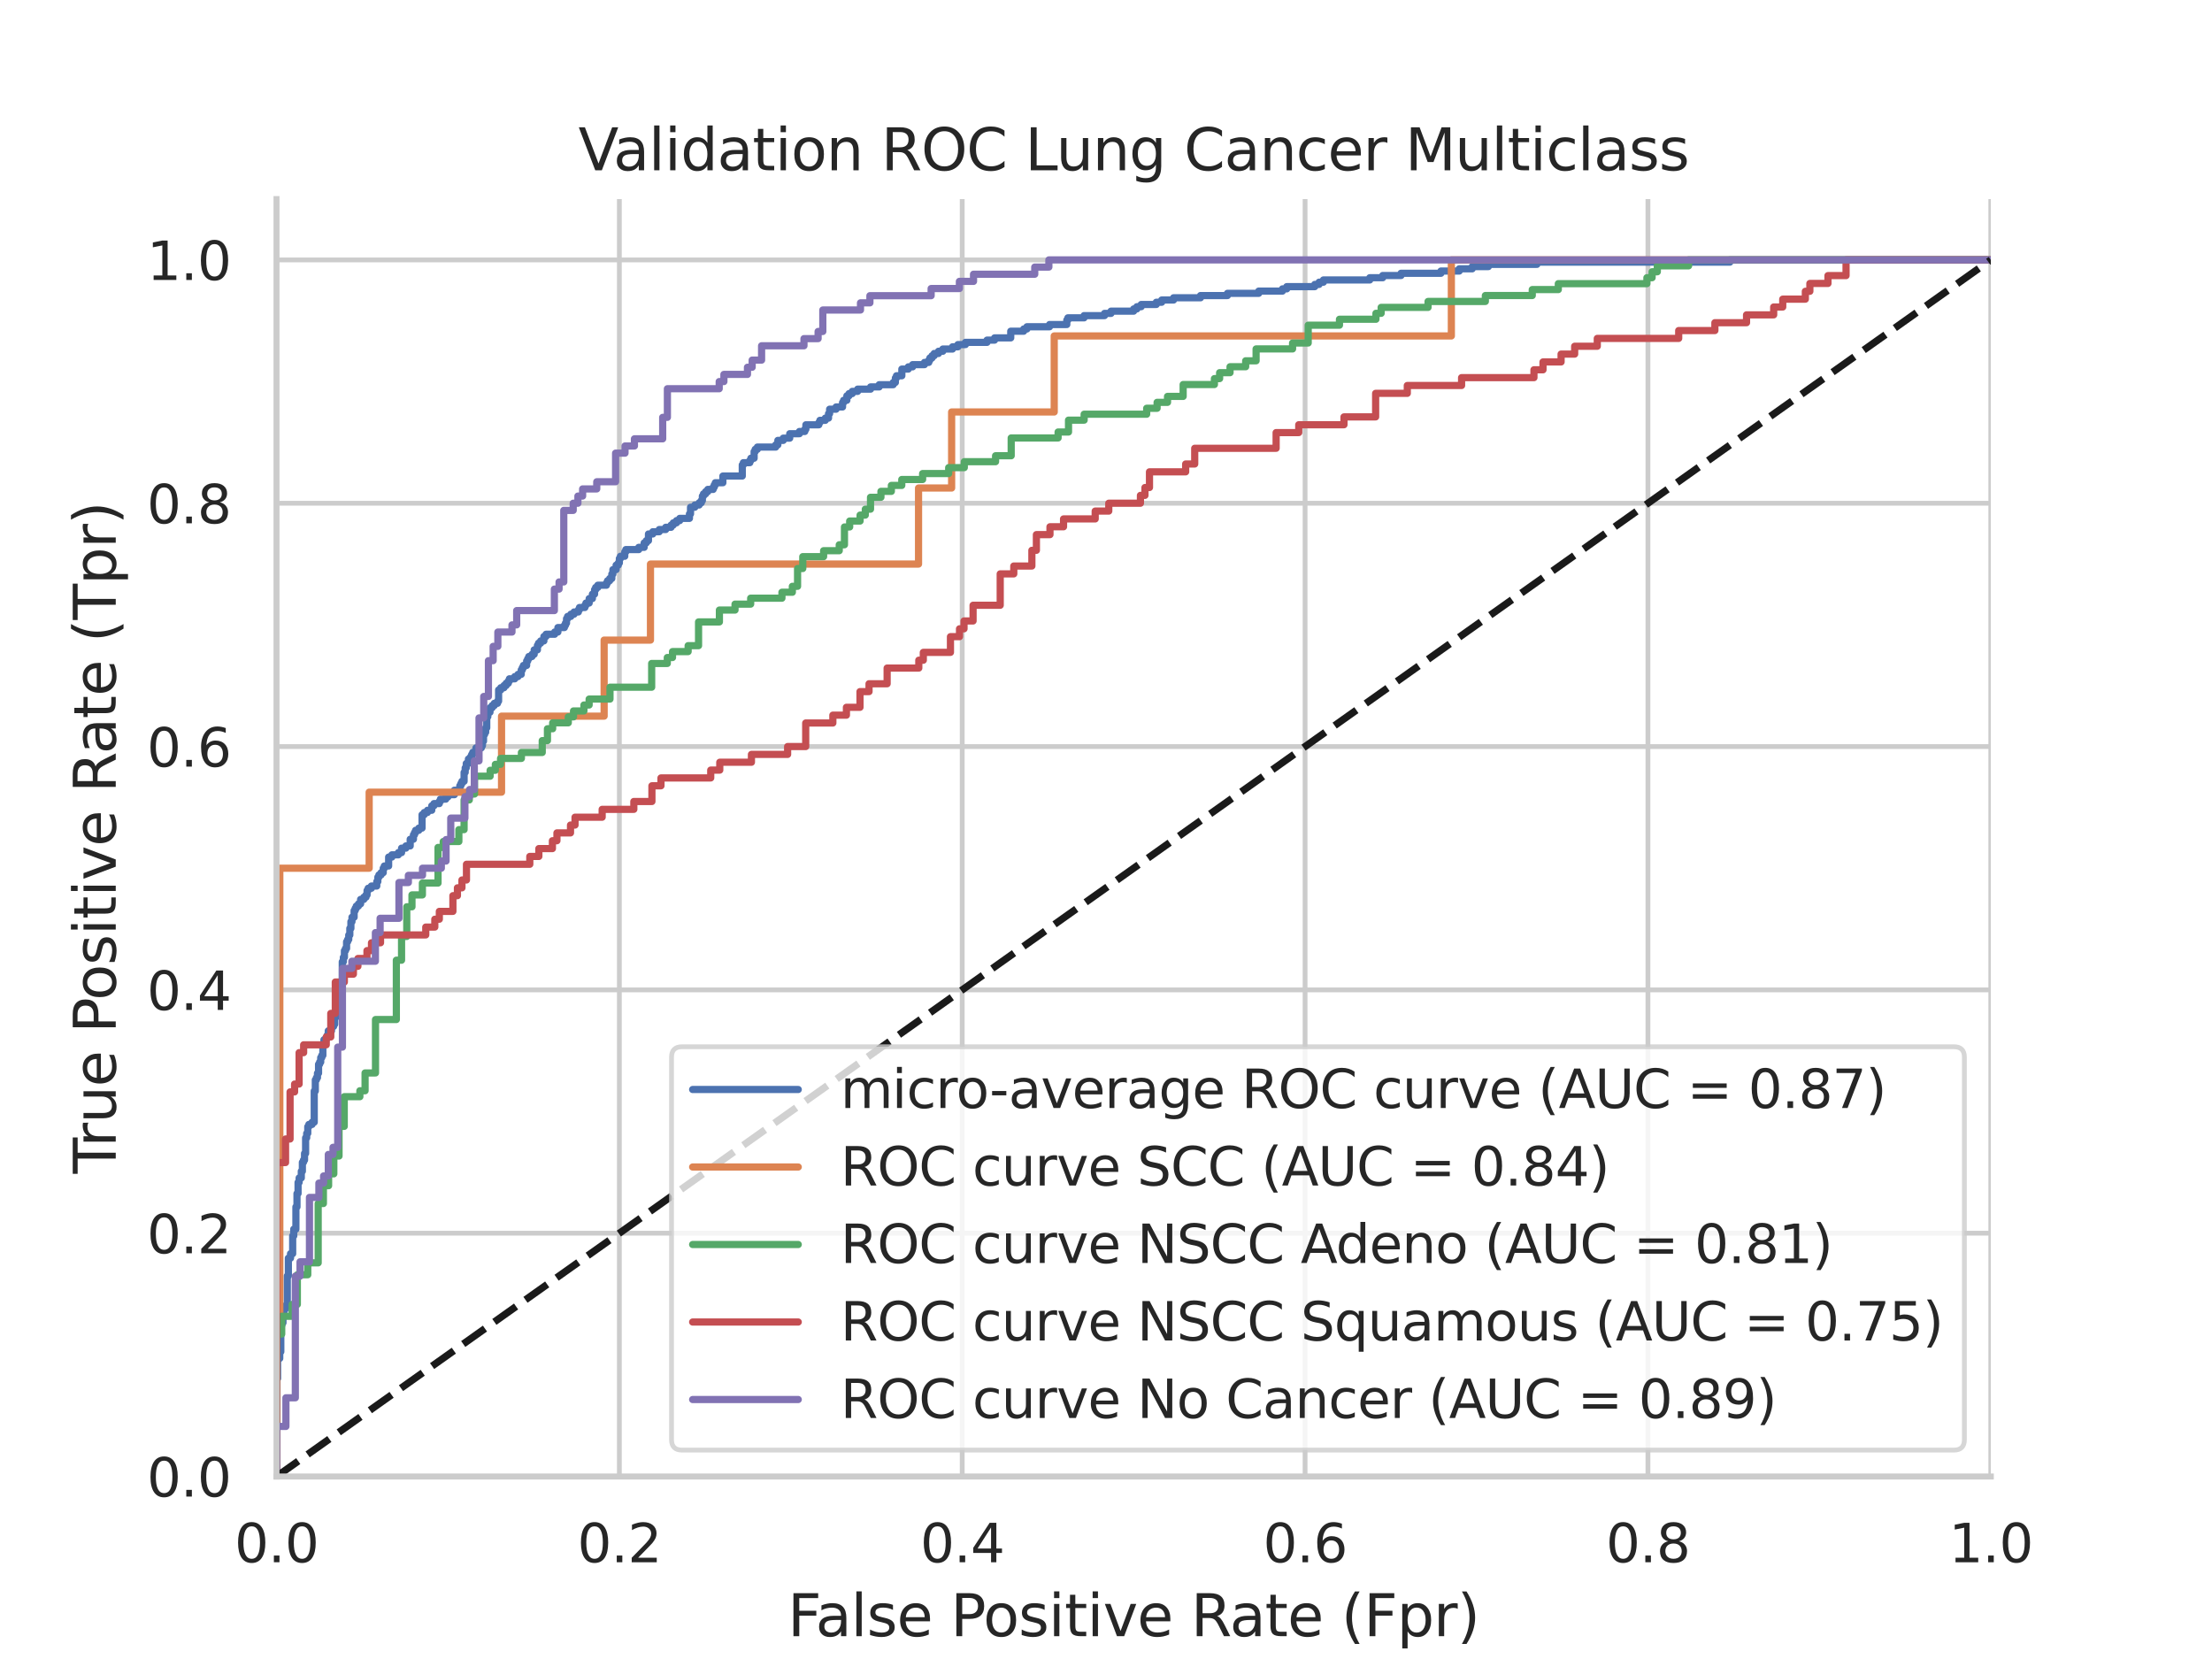 <?xml version="1.0" encoding="utf-8" standalone="no"?>
<!DOCTYPE svg PUBLIC "-//W3C//DTD SVG 1.1//EN"
  "http://www.w3.org/Graphics/SVG/1.1/DTD/svg11.dtd">
<svg xmlns:xlink="http://www.w3.org/1999/xlink" width="460.8pt" height="345.6pt" viewBox="0 0 460.8 345.6" xmlns="http://www.w3.org/2000/svg" version="1.1">
 <defs>
  <style type="text/css">*{stroke-linejoin: round; stroke-linecap: butt}</style>
 </defs>
 <g id="figure_1">
  <g id="patch_1">
   <path d="M 0 345.6 
L 460.8 345.6 
L 460.8 0 
L 0 0 
z
" style="fill: #ffffff"/>
  </g>
  <g id="axes_1">
   <g id="patch_2">
    <path d="M 57.6 307.584 
L 414.72 307.584 
L 414.72 41.472 
L 57.6 41.472 
z
" style="fill: #ffffff"/>
   </g>
   <g id="matplotlib.axis_1">
    <g id="xtick_1">
     <g id="line2d_1">
      <path d="M 57.6 307.584 
L 57.6 41.472 
" clip-path="url(#p4017bf0461)" style="fill: none; stroke: #cccccc; stroke-linecap: round"/>
     </g>
     <g id="text_1">
      <!-- 0.0 -->
      <g style="fill: #262626" transform="translate(48.853 325.442) scale(0.11 -0.11)">
       <defs>
        <path id="DejaVuSans-30" d="M 2034 4250 
Q 1547 4250 1301 3770 
Q 1056 3291 1056 2328 
Q 1056 1369 1301 889 
Q 1547 409 2034 409 
Q 2525 409 2770 889 
Q 3016 1369 3016 2328 
Q 3016 3291 2770 3770 
Q 2525 4250 2034 4250 
z
M 2034 4750 
Q 2819 4750 3233 4129 
Q 3647 3509 3647 2328 
Q 3647 1150 3233 529 
Q 2819 -91 2034 -91 
Q 1250 -91 836 529 
Q 422 1150 422 2328 
Q 422 3509 836 4129 
Q 1250 4750 2034 4750 
z
" transform="scale(0.016)"/>
        <path id="DejaVuSans-2e" d="M 684 794 
L 1344 794 
L 1344 0 
L 684 0 
L 684 794 
z
" transform="scale(0.016)"/>
       </defs>
       <use xlink:href="#DejaVuSans-30"/>
       <use xlink:href="#DejaVuSans-2e" x="63.623"/>
       <use xlink:href="#DejaVuSans-30" x="95.41"/>
      </g>
     </g>
    </g>
    <g id="xtick_2">
     <g id="line2d_2">
      <path d="M 129.024 307.584 
L 129.024 41.472 
" clip-path="url(#p4017bf0461)" style="fill: none; stroke: #cccccc; stroke-linecap: round"/>
     </g>
     <g id="text_2">
      <!-- 0.2 -->
      <g style="fill: #262626" transform="translate(120.277 325.442) scale(0.11 -0.11)">
       <defs>
        <path id="DejaVuSans-32" d="M 1228 531 
L 3431 531 
L 3431 0 
L 469 0 
L 469 531 
Q 828 903 1448 1529 
Q 2069 2156 2228 2338 
Q 2531 2678 2651 2914 
Q 2772 3150 2772 3378 
Q 2772 3750 2511 3984 
Q 2250 4219 1831 4219 
Q 1534 4219 1204 4116 
Q 875 4013 500 3803 
L 500 4441 
Q 881 4594 1212 4672 
Q 1544 4750 1819 4750 
Q 2544 4750 2975 4387 
Q 3406 4025 3406 3419 
Q 3406 3131 3298 2873 
Q 3191 2616 2906 2266 
Q 2828 2175 2409 1742 
Q 1991 1309 1228 531 
z
" transform="scale(0.016)"/>
       </defs>
       <use xlink:href="#DejaVuSans-30"/>
       <use xlink:href="#DejaVuSans-2e" x="63.623"/>
       <use xlink:href="#DejaVuSans-32" x="95.41"/>
      </g>
     </g>
    </g>
    <g id="xtick_3">
     <g id="line2d_3">
      <path d="M 200.448 307.584 
L 200.448 41.472 
" clip-path="url(#p4017bf0461)" style="fill: none; stroke: #cccccc; stroke-linecap: round"/>
     </g>
     <g id="text_3">
      <!-- 0.4 -->
      <g style="fill: #262626" transform="translate(191.701 325.442) scale(0.11 -0.11)">
       <defs>
        <path id="DejaVuSans-34" d="M 2419 4116 
L 825 1625 
L 2419 1625 
L 2419 4116 
z
M 2253 4666 
L 3047 4666 
L 3047 1625 
L 3713 1625 
L 3713 1100 
L 3047 1100 
L 3047 0 
L 2419 0 
L 2419 1100 
L 313 1100 
L 313 1709 
L 2253 4666 
z
" transform="scale(0.016)"/>
       </defs>
       <use xlink:href="#DejaVuSans-30"/>
       <use xlink:href="#DejaVuSans-2e" x="63.623"/>
       <use xlink:href="#DejaVuSans-34" x="95.41"/>
      </g>
     </g>
    </g>
    <g id="xtick_4">
     <g id="line2d_4">
      <path d="M 271.872 307.584 
L 271.872 41.472 
" clip-path="url(#p4017bf0461)" style="fill: none; stroke: #cccccc; stroke-linecap: round"/>
     </g>
     <g id="text_4">
      <!-- 0.6 -->
      <g style="fill: #262626" transform="translate(263.125 325.442) scale(0.11 -0.11)">
       <defs>
        <path id="DejaVuSans-36" d="M 2113 2584 
Q 1688 2584 1439 2293 
Q 1191 2003 1191 1497 
Q 1191 994 1439 701 
Q 1688 409 2113 409 
Q 2538 409 2786 701 
Q 3034 994 3034 1497 
Q 3034 2003 2786 2293 
Q 2538 2584 2113 2584 
z
M 3366 4563 
L 3366 3988 
Q 3128 4100 2886 4159 
Q 2644 4219 2406 4219 
Q 1781 4219 1451 3797 
Q 1122 3375 1075 2522 
Q 1259 2794 1537 2939 
Q 1816 3084 2150 3084 
Q 2853 3084 3261 2657 
Q 3669 2231 3669 1497 
Q 3669 778 3244 343 
Q 2819 -91 2113 -91 
Q 1303 -91 875 529 
Q 447 1150 447 2328 
Q 447 3434 972 4092 
Q 1497 4750 2381 4750 
Q 2619 4750 2861 4703 
Q 3103 4656 3366 4563 
z
" transform="scale(0.016)"/>
       </defs>
       <use xlink:href="#DejaVuSans-30"/>
       <use xlink:href="#DejaVuSans-2e" x="63.623"/>
       <use xlink:href="#DejaVuSans-36" x="95.41"/>
      </g>
     </g>
    </g>
    <g id="xtick_5">
     <g id="line2d_5">
      <path d="M 343.296 307.584 
L 343.296 41.472 
" clip-path="url(#p4017bf0461)" style="fill: none; stroke: #cccccc; stroke-linecap: round"/>
     </g>
     <g id="text_5">
      <!-- 0.8 -->
      <g style="fill: #262626" transform="translate(334.549 325.442) scale(0.11 -0.11)">
       <defs>
        <path id="DejaVuSans-38" d="M 2034 2216 
Q 1584 2216 1326 1975 
Q 1069 1734 1069 1313 
Q 1069 891 1326 650 
Q 1584 409 2034 409 
Q 2484 409 2743 651 
Q 3003 894 3003 1313 
Q 3003 1734 2745 1975 
Q 2488 2216 2034 2216 
z
M 1403 2484 
Q 997 2584 770 2862 
Q 544 3141 544 3541 
Q 544 4100 942 4425 
Q 1341 4750 2034 4750 
Q 2731 4750 3128 4425 
Q 3525 4100 3525 3541 
Q 3525 3141 3298 2862 
Q 3072 2584 2669 2484 
Q 3125 2378 3379 2068 
Q 3634 1759 3634 1313 
Q 3634 634 3220 271 
Q 2806 -91 2034 -91 
Q 1263 -91 848 271 
Q 434 634 434 1313 
Q 434 1759 690 2068 
Q 947 2378 1403 2484 
z
M 1172 3481 
Q 1172 3119 1398 2916 
Q 1625 2713 2034 2713 
Q 2441 2713 2670 2916 
Q 2900 3119 2900 3481 
Q 2900 3844 2670 4047 
Q 2441 4250 2034 4250 
Q 1625 4250 1398 4047 
Q 1172 3844 1172 3481 
z
" transform="scale(0.016)"/>
       </defs>
       <use xlink:href="#DejaVuSans-30"/>
       <use xlink:href="#DejaVuSans-2e" x="63.623"/>
       <use xlink:href="#DejaVuSans-38" x="95.41"/>
      </g>
     </g>
    </g>
    <g id="xtick_6">
     <g id="line2d_6">
      <path d="M 414.72 307.584 
L 414.72 41.472 
" clip-path="url(#p4017bf0461)" style="fill: none; stroke: #cccccc; stroke-linecap: round"/>
     </g>
     <g id="text_6">
      <!-- 1.0 -->
      <g style="fill: #262626" transform="translate(405.973 325.442) scale(0.11 -0.11)">
       <defs>
        <path id="DejaVuSans-31" d="M 794 531 
L 1825 531 
L 1825 4091 
L 703 3866 
L 703 4441 
L 1819 4666 
L 2450 4666 
L 2450 531 
L 3481 531 
L 3481 0 
L 794 0 
L 794 531 
z
" transform="scale(0.016)"/>
       </defs>
       <use xlink:href="#DejaVuSans-31"/>
       <use xlink:href="#DejaVuSans-2e" x="63.623"/>
       <use xlink:href="#DejaVuSans-30" x="95.41"/>
      </g>
     </g>
    </g>
    <g id="text_7">
     <!-- False Positive Rate (Fpr) -->
     <g style="fill: #262626" transform="translate(164.085 340.848) scale(0.12 -0.12)">
      <defs>
       <path id="DejaVuSans-46" d="M 628 4666 
L 3309 4666 
L 3309 4134 
L 1259 4134 
L 1259 2759 
L 3109 2759 
L 3109 2228 
L 1259 2228 
L 1259 0 
L 628 0 
L 628 4666 
z
" transform="scale(0.016)"/>
       <path id="DejaVuSans-61" d="M 2194 1759 
Q 1497 1759 1228 1600 
Q 959 1441 959 1056 
Q 959 750 1161 570 
Q 1363 391 1709 391 
Q 2188 391 2477 730 
Q 2766 1069 2766 1631 
L 2766 1759 
L 2194 1759 
z
M 3341 1997 
L 3341 0 
L 2766 0 
L 2766 531 
Q 2569 213 2275 61 
Q 1981 -91 1556 -91 
Q 1019 -91 701 211 
Q 384 513 384 1019 
Q 384 1609 779 1909 
Q 1175 2209 1959 2209 
L 2766 2209 
L 2766 2266 
Q 2766 2663 2505 2880 
Q 2244 3097 1772 3097 
Q 1472 3097 1187 3025 
Q 903 2953 641 2809 
L 641 3341 
Q 956 3463 1253 3523 
Q 1550 3584 1831 3584 
Q 2591 3584 2966 3190 
Q 3341 2797 3341 1997 
z
" transform="scale(0.016)"/>
       <path id="DejaVuSans-6c" d="M 603 4863 
L 1178 4863 
L 1178 0 
L 603 0 
L 603 4863 
z
" transform="scale(0.016)"/>
       <path id="DejaVuSans-73" d="M 2834 3397 
L 2834 2853 
Q 2591 2978 2328 3040 
Q 2066 3103 1784 3103 
Q 1356 3103 1142 2972 
Q 928 2841 928 2578 
Q 928 2378 1081 2264 
Q 1234 2150 1697 2047 
L 1894 2003 
Q 2506 1872 2764 1633 
Q 3022 1394 3022 966 
Q 3022 478 2636 193 
Q 2250 -91 1575 -91 
Q 1294 -91 989 -36 
Q 684 19 347 128 
L 347 722 
Q 666 556 975 473 
Q 1284 391 1588 391 
Q 1994 391 2212 530 
Q 2431 669 2431 922 
Q 2431 1156 2273 1281 
Q 2116 1406 1581 1522 
L 1381 1569 
Q 847 1681 609 1914 
Q 372 2147 372 2553 
Q 372 3047 722 3315 
Q 1072 3584 1716 3584 
Q 2034 3584 2315 3537 
Q 2597 3491 2834 3397 
z
" transform="scale(0.016)"/>
       <path id="DejaVuSans-65" d="M 3597 1894 
L 3597 1613 
L 953 1613 
Q 991 1019 1311 708 
Q 1631 397 2203 397 
Q 2534 397 2845 478 
Q 3156 559 3463 722 
L 3463 178 
Q 3153 47 2828 -22 
Q 2503 -91 2169 -91 
Q 1331 -91 842 396 
Q 353 884 353 1716 
Q 353 2575 817 3079 
Q 1281 3584 2069 3584 
Q 2775 3584 3186 3129 
Q 3597 2675 3597 1894 
z
M 3022 2063 
Q 3016 2534 2758 2815 
Q 2500 3097 2075 3097 
Q 1594 3097 1305 2825 
Q 1016 2553 972 2059 
L 3022 2063 
z
" transform="scale(0.016)"/>
       <path id="DejaVuSans-20" transform="scale(0.016)"/>
       <path id="DejaVuSans-50" d="M 1259 4147 
L 1259 2394 
L 2053 2394 
Q 2494 2394 2734 2622 
Q 2975 2850 2975 3272 
Q 2975 3691 2734 3919 
Q 2494 4147 2053 4147 
L 1259 4147 
z
M 628 4666 
L 2053 4666 
Q 2838 4666 3239 4311 
Q 3641 3956 3641 3272 
Q 3641 2581 3239 2228 
Q 2838 1875 2053 1875 
L 1259 1875 
L 1259 0 
L 628 0 
L 628 4666 
z
" transform="scale(0.016)"/>
       <path id="DejaVuSans-6f" d="M 1959 3097 
Q 1497 3097 1228 2736 
Q 959 2375 959 1747 
Q 959 1119 1226 758 
Q 1494 397 1959 397 
Q 2419 397 2687 759 
Q 2956 1122 2956 1747 
Q 2956 2369 2687 2733 
Q 2419 3097 1959 3097 
z
M 1959 3584 
Q 2709 3584 3137 3096 
Q 3566 2609 3566 1747 
Q 3566 888 3137 398 
Q 2709 -91 1959 -91 
Q 1206 -91 779 398 
Q 353 888 353 1747 
Q 353 2609 779 3096 
Q 1206 3584 1959 3584 
z
" transform="scale(0.016)"/>
       <path id="DejaVuSans-69" d="M 603 3500 
L 1178 3500 
L 1178 0 
L 603 0 
L 603 3500 
z
M 603 4863 
L 1178 4863 
L 1178 4134 
L 603 4134 
L 603 4863 
z
" transform="scale(0.016)"/>
       <path id="DejaVuSans-74" d="M 1172 4494 
L 1172 3500 
L 2356 3500 
L 2356 3053 
L 1172 3053 
L 1172 1153 
Q 1172 725 1289 603 
Q 1406 481 1766 481 
L 2356 481 
L 2356 0 
L 1766 0 
Q 1100 0 847 248 
Q 594 497 594 1153 
L 594 3053 
L 172 3053 
L 172 3500 
L 594 3500 
L 594 4494 
L 1172 4494 
z
" transform="scale(0.016)"/>
       <path id="DejaVuSans-76" d="M 191 3500 
L 800 3500 
L 1894 563 
L 2988 3500 
L 3597 3500 
L 2284 0 
L 1503 0 
L 191 3500 
z
" transform="scale(0.016)"/>
       <path id="DejaVuSans-52" d="M 2841 2188 
Q 3044 2119 3236 1894 
Q 3428 1669 3622 1275 
L 4263 0 
L 3584 0 
L 2988 1197 
Q 2756 1666 2539 1819 
Q 2322 1972 1947 1972 
L 1259 1972 
L 1259 0 
L 628 0 
L 628 4666 
L 2053 4666 
Q 2853 4666 3247 4331 
Q 3641 3997 3641 3322 
Q 3641 2881 3436 2590 
Q 3231 2300 2841 2188 
z
M 1259 4147 
L 1259 2491 
L 2053 2491 
Q 2509 2491 2742 2702 
Q 2975 2913 2975 3322 
Q 2975 3731 2742 3939 
Q 2509 4147 2053 4147 
L 1259 4147 
z
" transform="scale(0.016)"/>
       <path id="DejaVuSans-28" d="M 1984 4856 
Q 1566 4138 1362 3434 
Q 1159 2731 1159 2009 
Q 1159 1288 1364 580 
Q 1569 -128 1984 -844 
L 1484 -844 
Q 1016 -109 783 600 
Q 550 1309 550 2009 
Q 550 2706 781 3412 
Q 1013 4119 1484 4856 
L 1984 4856 
z
" transform="scale(0.016)"/>
       <path id="DejaVuSans-70" d="M 1159 525 
L 1159 -1331 
L 581 -1331 
L 581 3500 
L 1159 3500 
L 1159 2969 
Q 1341 3281 1617 3432 
Q 1894 3584 2278 3584 
Q 2916 3584 3314 3078 
Q 3713 2572 3713 1747 
Q 3713 922 3314 415 
Q 2916 -91 2278 -91 
Q 1894 -91 1617 61 
Q 1341 213 1159 525 
z
M 3116 1747 
Q 3116 2381 2855 2742 
Q 2594 3103 2138 3103 
Q 1681 3103 1420 2742 
Q 1159 2381 1159 1747 
Q 1159 1113 1420 752 
Q 1681 391 2138 391 
Q 2594 391 2855 752 
Q 3116 1113 3116 1747 
z
" transform="scale(0.016)"/>
       <path id="DejaVuSans-72" d="M 2631 2963 
Q 2534 3019 2420 3045 
Q 2306 3072 2169 3072 
Q 1681 3072 1420 2755 
Q 1159 2438 1159 1844 
L 1159 0 
L 581 0 
L 581 3500 
L 1159 3500 
L 1159 2956 
Q 1341 3275 1631 3429 
Q 1922 3584 2338 3584 
Q 2397 3584 2469 3576 
Q 2541 3569 2628 3553 
L 2631 2963 
z
" transform="scale(0.016)"/>
       <path id="DejaVuSans-29" d="M 513 4856 
L 1013 4856 
Q 1481 4119 1714 3412 
Q 1947 2706 1947 2009 
Q 1947 1309 1714 600 
Q 1481 -109 1013 -844 
L 513 -844 
Q 928 -128 1133 580 
Q 1338 1288 1338 2009 
Q 1338 2731 1133 3434 
Q 928 4138 513 4856 
z
" transform="scale(0.016)"/>
      </defs>
      <use xlink:href="#DejaVuSans-46"/>
      <use xlink:href="#DejaVuSans-61" x="48.395"/>
      <use xlink:href="#DejaVuSans-6c" x="109.674"/>
      <use xlink:href="#DejaVuSans-73" x="137.457"/>
      <use xlink:href="#DejaVuSans-65" x="189.557"/>
      <use xlink:href="#DejaVuSans-20" x="251.08"/>
      <use xlink:href="#DejaVuSans-50" x="282.867"/>
      <use xlink:href="#DejaVuSans-6f" x="339.545"/>
      <use xlink:href="#DejaVuSans-73" x="400.727"/>
      <use xlink:href="#DejaVuSans-69" x="452.826"/>
      <use xlink:href="#DejaVuSans-74" x="480.609"/>
      <use xlink:href="#DejaVuSans-69" x="519.818"/>
      <use xlink:href="#DejaVuSans-76" x="547.602"/>
      <use xlink:href="#DejaVuSans-65" x="606.781"/>
      <use xlink:href="#DejaVuSans-20" x="668.305"/>
      <use xlink:href="#DejaVuSans-52" x="700.092"/>
      <use xlink:href="#DejaVuSans-61" x="767.324"/>
      <use xlink:href="#DejaVuSans-74" x="828.604"/>
      <use xlink:href="#DejaVuSans-65" x="867.812"/>
      <use xlink:href="#DejaVuSans-20" x="929.336"/>
      <use xlink:href="#DejaVuSans-28" x="961.123"/>
      <use xlink:href="#DejaVuSans-46" x="1000.137"/>
      <use xlink:href="#DejaVuSans-70" x="1057.656"/>
      <use xlink:href="#DejaVuSans-72" x="1121.133"/>
      <use xlink:href="#DejaVuSans-29" x="1162.246"/>
     </g>
    </g>
   </g>
   <g id="matplotlib.axis_2">
    <g id="ytick_1">
     <g id="line2d_7">
      <path d="M 57.6 307.584 
L 414.72 307.584 
" clip-path="url(#p4017bf0461)" style="fill: none; stroke: #cccccc; stroke-linecap: round"/>
     </g>
     <g id="text_8">
      <!-- 0.0 -->
      <g style="fill: #262626" transform="translate(30.607 311.763) scale(0.11 -0.11)">
       <use xlink:href="#DejaVuSans-30"/>
       <use xlink:href="#DejaVuSans-2e" x="63.623"/>
       <use xlink:href="#DejaVuSans-30" x="95.41"/>
      </g>
     </g>
    </g>
    <g id="ytick_2">
     <g id="line2d_8">
      <path d="M 57.6 256.896 
L 414.72 256.896 
" clip-path="url(#p4017bf0461)" style="fill: none; stroke: #cccccc; stroke-linecap: round"/>
     </g>
     <g id="text_9">
      <!-- 0.2 -->
      <g style="fill: #262626" transform="translate(30.607 261.075) scale(0.11 -0.11)">
       <use xlink:href="#DejaVuSans-30"/>
       <use xlink:href="#DejaVuSans-2e" x="63.623"/>
       <use xlink:href="#DejaVuSans-32" x="95.41"/>
      </g>
     </g>
    </g>
    <g id="ytick_3">
     <g id="line2d_9">
      <path d="M 57.6 206.208 
L 414.72 206.208 
" clip-path="url(#p4017bf0461)" style="fill: none; stroke: #cccccc; stroke-linecap: round"/>
     </g>
     <g id="text_10">
      <!-- 0.4 -->
      <g style="fill: #262626" transform="translate(30.607 210.387) scale(0.11 -0.11)">
       <use xlink:href="#DejaVuSans-30"/>
       <use xlink:href="#DejaVuSans-2e" x="63.623"/>
       <use xlink:href="#DejaVuSans-34" x="95.41"/>
      </g>
     </g>
    </g>
    <g id="ytick_4">
     <g id="line2d_10">
      <path d="M 57.6 155.52 
L 414.72 155.52 
" clip-path="url(#p4017bf0461)" style="fill: none; stroke: #cccccc; stroke-linecap: round"/>
     </g>
     <g id="text_11">
      <!-- 0.6 -->
      <g style="fill: #262626" transform="translate(30.607 159.699) scale(0.11 -0.11)">
       <use xlink:href="#DejaVuSans-30"/>
       <use xlink:href="#DejaVuSans-2e" x="63.623"/>
       <use xlink:href="#DejaVuSans-36" x="95.41"/>
      </g>
     </g>
    </g>
    <g id="ytick_5">
     <g id="line2d_11">
      <path d="M 57.6 104.832 
L 414.72 104.832 
" clip-path="url(#p4017bf0461)" style="fill: none; stroke: #cccccc; stroke-linecap: round"/>
     </g>
     <g id="text_12">
      <!-- 0.8 -->
      <g style="fill: #262626" transform="translate(30.607 109.011) scale(0.11 -0.11)">
       <use xlink:href="#DejaVuSans-30"/>
       <use xlink:href="#DejaVuSans-2e" x="63.623"/>
       <use xlink:href="#DejaVuSans-38" x="95.41"/>
      </g>
     </g>
    </g>
    <g id="ytick_6">
     <g id="line2d_12">
      <path d="M 57.6 54.144 
L 414.72 54.144 
" clip-path="url(#p4017bf0461)" style="fill: none; stroke: #cccccc; stroke-linecap: round"/>
     </g>
     <g id="text_13">
      <!-- 1.0 -->
      <g style="fill: #262626" transform="translate(30.607 58.323) scale(0.11 -0.11)">
       <use xlink:href="#DejaVuSans-31"/>
       <use xlink:href="#DejaVuSans-2e" x="63.623"/>
       <use xlink:href="#DejaVuSans-30" x="95.41"/>
      </g>
     </g>
    </g>
    <g id="text_14">
     <!-- True Positive Rate (Tpr) -->
     <g style="fill: #262626" transform="translate(24.111 244.493) rotate(-90) scale(0.12 -0.12)">
      <defs>
       <path id="DejaVuSans-54" d="M -19 4666 
L 3928 4666 
L 3928 4134 
L 2272 4134 
L 2272 0 
L 1638 0 
L 1638 4134 
L -19 4134 
L -19 4666 
z
" transform="scale(0.016)"/>
       <path id="DejaVuSans-75" d="M 544 1381 
L 544 3500 
L 1119 3500 
L 1119 1403 
Q 1119 906 1312 657 
Q 1506 409 1894 409 
Q 2359 409 2629 706 
Q 2900 1003 2900 1516 
L 2900 3500 
L 3475 3500 
L 3475 0 
L 2900 0 
L 2900 538 
Q 2691 219 2414 64 
Q 2138 -91 1772 -91 
Q 1169 -91 856 284 
Q 544 659 544 1381 
z
M 1991 3584 
L 1991 3584 
z
" transform="scale(0.016)"/>
      </defs>
      <use xlink:href="#DejaVuSans-54"/>
      <use xlink:href="#DejaVuSans-72" x="46.334"/>
      <use xlink:href="#DejaVuSans-75" x="87.447"/>
      <use xlink:href="#DejaVuSans-65" x="150.826"/>
      <use xlink:href="#DejaVuSans-20" x="212.35"/>
      <use xlink:href="#DejaVuSans-50" x="244.137"/>
      <use xlink:href="#DejaVuSans-6f" x="300.814"/>
      <use xlink:href="#DejaVuSans-73" x="361.996"/>
      <use xlink:href="#DejaVuSans-69" x="414.096"/>
      <use xlink:href="#DejaVuSans-74" x="441.879"/>
      <use xlink:href="#DejaVuSans-69" x="481.088"/>
      <use xlink:href="#DejaVuSans-76" x="508.871"/>
      <use xlink:href="#DejaVuSans-65" x="568.051"/>
      <use xlink:href="#DejaVuSans-20" x="629.574"/>
      <use xlink:href="#DejaVuSans-52" x="661.361"/>
      <use xlink:href="#DejaVuSans-61" x="728.594"/>
      <use xlink:href="#DejaVuSans-74" x="789.873"/>
      <use xlink:href="#DejaVuSans-65" x="829.082"/>
      <use xlink:href="#DejaVuSans-20" x="890.605"/>
      <use xlink:href="#DejaVuSans-28" x="922.393"/>
      <use xlink:href="#DejaVuSans-54" x="961.406"/>
      <use xlink:href="#DejaVuSans-70" x="1022.49"/>
      <use xlink:href="#DejaVuSans-72" x="1085.967"/>
      <use xlink:href="#DejaVuSans-29" x="1127.08"/>
     </g>
    </g>
   </g>
   <g id="line2d_13">
    <path d="M 57.6 307.584 
L 57.6 287.16 
L 57.825 287.16 
L 57.825 282.983 
L 58.274 282.983 
L 58.274 281.59 
L 58.498 281.59 
L 58.498 276.02 
L 58.723 276.02 
L 58.723 275.556 
L 58.948 275.556 
L 58.948 273.235 
L 59.172 273.235 
L 59.172 272.771 
L 59.397 272.771 
L 59.397 272.307 
L 59.621 272.307 
L 59.621 271.842 
L 59.846 271.842 
L 59.846 265.808 
L 60.071 265.808 
L 60.071 262.095 
L 60.52 262.095 
L 60.52 261.166 
L 60.969 261.166 
L 60.969 257.453 
L 61.194 257.453 
L 61.194 256.06 
L 61.643 256.06 
L 61.643 251.419 
L 61.867 251.419 
L 61.867 248.634 
L 62.092 248.634 
L 62.092 246.313 
L 62.317 246.313 
L 62.317 245.384 
L 62.766 245.384 
L 62.766 243.992 
L 62.99 243.992 
L 62.99 242.135 
L 63.215 242.135 
L 63.215 241.671 
L 63.44 241.671 
L 63.44 240.279 
L 63.664 240.279 
L 63.664 237.029 
L 63.889 237.029 
L 63.889 236.101 
L 64.114 236.101 
L 64.114 234.708 
L 64.338 234.708 
L 64.338 234.244 
L 65.012 234.244 
L 65.012 233.78 
L 65.461 233.78 
L 65.461 227.282 
L 65.686 227.282 
L 65.686 224.961 
L 65.91 224.961 
L 65.91 224.497 
L 66.135 224.497 
L 66.135 223.568 
L 66.36 223.568 
L 66.36 221.711 
L 66.584 221.711 
L 66.584 221.247 
L 66.809 221.247 
L 66.809 220.319 
L 67.033 220.319 
L 67.033 219.855 
L 67.258 219.855 
L 67.258 217.534 
L 67.483 217.534 
L 67.483 216.606 
L 67.932 216.606 
L 67.932 216.141 
L 68.156 216.141 
L 68.156 215.677 
L 68.381 215.677 
L 68.381 214.749 
L 69.055 214.749 
L 69.055 213.82 
L 69.504 213.82 
L 69.504 213.356 
L 69.729 213.356 
L 69.729 211.964 
L 69.953 211.964 
L 69.953 208.715 
L 70.402 208.715 
L 70.402 207.322 
L 70.627 207.322 
L 70.627 206.858 
L 70.852 206.858 
L 70.852 206.394 
L 71.076 206.394 
L 71.076 204.537 
L 71.301 204.537 
L 71.301 200.359 
L 71.525 200.359 
L 71.525 199.431 
L 71.75 199.431 
L 71.75 198.039 
L 71.975 198.039 
L 71.975 197.574 
L 72.199 197.574 
L 72.199 196.182 
L 72.424 196.182 
L 72.424 195.718 
L 72.648 195.718 
L 72.648 194.789 
L 72.873 194.789 
L 72.873 193.397 
L 73.098 193.397 
L 73.098 192.004 
L 73.322 192.004 
L 73.322 191.076 
L 73.771 191.076 
L 73.771 189.683 
L 73.996 189.683 
L 73.996 189.219 
L 74.221 189.219 
L 74.221 188.755 
L 74.67 188.755 
L 74.67 188.291 
L 75.119 188.291 
L 75.119 187.362 
L 75.793 187.362 
L 75.793 186.898 
L 76.242 186.898 
L 76.242 186.434 
L 76.467 186.434 
L 76.467 185.506 
L 76.691 185.506 
L 76.691 185.042 
L 77.365 185.042 
L 77.365 184.577 
L 78.488 184.577 
L 78.488 183.649 
L 78.713 183.649 
L 78.713 182.721 
L 78.937 182.721 
L 78.937 182.257 
L 79.387 182.257 
L 79.387 181.792 
L 79.836 181.792 
L 79.836 180.864 
L 80.06 180.864 
L 80.06 180.4 
L 80.959 180.4 
L 80.959 178.543 
L 81.633 178.543 
L 81.633 178.079 
L 82.98 178.079 
L 82.98 177.615 
L 83.654 177.615 
L 83.654 176.686 
L 84.552 176.686 
L 84.552 176.222 
L 85.451 176.222 
L 85.451 174.83 
L 86.125 174.83 
L 86.125 173.901 
L 86.349 173.901 
L 86.349 173.437 
L 86.574 173.437 
L 86.574 172.973 
L 87.248 172.973 
L 87.248 172.509 
L 87.922 172.509 
L 87.922 169.724 
L 88.371 169.724 
L 88.371 169.26 
L 89.045 169.26 
L 89.045 168.795 
L 89.943 168.795 
L 89.943 167.867 
L 90.392 167.867 
L 90.392 167.403 
L 91.515 167.403 
L 91.515 166.939 
L 91.74 166.939 
L 91.74 166.475 
L 92.863 166.475 
L 92.863 166.01 
L 93.312 166.01 
L 93.312 165.546 
L 94.66 165.546 
L 94.66 164.618 
L 95.783 164.618 
L 95.783 163.689 
L 96.007 163.689 
L 96.007 163.225 
L 96.232 163.225 
L 96.232 162.761 
L 96.681 162.761 
L 96.681 160.904 
L 96.906 160.904 
L 96.906 159.976 
L 97.13 159.976 
L 97.13 159.048 
L 97.579 159.048 
L 97.579 158.119 
L 98.029 158.119 
L 98.029 157.655 
L 98.253 157.655 
L 98.253 157.191 
L 98.478 157.191 
L 98.478 156.727 
L 99.152 156.727 
L 99.152 155.799 
L 100.275 155.799 
L 100.275 155.334 
L 100.499 155.334 
L 100.499 154.406 
L 100.724 154.406 
L 100.724 153.013 
L 100.949 153.013 
L 100.949 152.549 
L 101.173 152.549 
L 101.173 151.621 
L 101.398 151.621 
L 101.398 149.3 
L 101.622 149.3 
L 101.622 148.372 
L 102.072 148.372 
L 102.072 147.443 
L 102.521 147.443 
L 102.521 146.979 
L 102.97 146.979 
L 102.97 146.515 
L 103.644 146.515 
L 103.644 146.051 
L 103.868 146.051 
L 103.868 143.73 
L 104.318 143.73 
L 104.318 143.266 
L 104.991 143.266 
L 104.991 142.802 
L 105.441 142.802 
L 105.441 142.337 
L 105.89 142.337 
L 105.89 141.873 
L 106.114 141.873 
L 106.114 141.409 
L 107.237 141.409 
L 107.237 140.945 
L 107.911 140.945 
L 107.911 140.481 
L 108.585 140.481 
L 108.585 139.552 
L 108.81 139.552 
L 108.81 139.088 
L 109.034 139.088 
L 109.034 138.624 
L 109.708 138.624 
L 109.708 137.696 
L 109.933 137.696 
L 109.933 137.231 
L 110.157 137.231 
L 110.157 136.767 
L 110.831 136.767 
L 110.831 136.303 
L 111.28 136.303 
L 111.28 135.375 
L 111.954 135.375 
L 111.954 134.446 
L 112.179 134.446 
L 112.179 133.982 
L 112.628 133.982 
L 112.628 133.518 
L 113.302 133.518 
L 113.302 132.59 
L 113.751 132.59 
L 113.751 132.126 
L 115.548 132.126 
L 115.548 131.661 
L 116.222 131.661 
L 116.222 130.733 
L 117.569 130.733 
L 117.569 130.269 
L 117.794 130.269 
L 117.794 129.805 
L 118.018 129.805 
L 118.018 128.876 
L 118.243 128.876 
L 118.243 128.412 
L 118.917 128.412 
L 118.917 127.948 
L 119.591 127.948 
L 119.591 127.484 
L 120.489 127.484 
L 120.489 127.02 
L 120.714 127.02 
L 120.714 126.555 
L 121.837 126.555 
L 121.837 126.091 
L 122.061 126.091 
L 122.061 125.627 
L 122.735 125.627 
L 122.735 124.699 
L 123.409 124.699 
L 123.409 123.77 
L 123.858 123.77 
L 123.858 122.842 
L 124.083 122.842 
L 124.083 122.378 
L 124.532 122.378 
L 124.532 121.914 
L 126.329 121.914 
L 126.329 121.449 
L 126.553 121.449 
L 126.553 120.985 
L 127.003 120.985 
L 127.003 120.521 
L 127.452 120.521 
L 127.452 119.593 
L 127.676 119.593 
L 127.676 118.664 
L 128.35 118.664 
L 128.35 117.736 
L 128.799 117.736 
L 128.799 117.272 
L 129.024 117.272 
L 129.024 116.344 
L 129.249 116.344 
L 129.249 115.879 
L 130.147 115.879 
L 130.147 114.951 
L 130.372 114.951 
L 130.372 114.487 
L 133.067 114.487 
L 133.067 114.023 
L 134.19 114.023 
L 134.19 113.094 
L 134.639 113.094 
L 134.639 112.63 
L 135.088 112.63 
L 135.088 111.238 
L 135.987 111.238 
L 135.987 110.773 
L 137.334 110.773 
L 137.334 110.309 
L 138.682 110.309 
L 138.682 109.845 
L 139.805 109.845 
L 139.805 109.381 
L 140.254 109.381 
L 140.254 108.917 
L 140.928 108.917 
L 140.928 108.453 
L 141.602 108.453 
L 141.602 107.988 
L 143.623 107.988 
L 143.623 107.06 
L 143.848 107.06 
L 143.848 105.668 
L 144.746 105.668 
L 144.746 105.203 
L 145.645 105.203 
L 145.645 104.739 
L 146.094 104.739 
L 146.094 104.275 
L 146.318 104.275 
L 146.318 103.347 
L 146.543 103.347 
L 146.543 102.882 
L 146.992 102.882 
L 146.992 102.418 
L 147.442 102.418 
L 147.442 101.954 
L 148.565 101.954 
L 148.565 101.49 
L 148.789 101.49 
L 148.789 101.026 
L 149.014 101.026 
L 149.014 100.562 
L 150.586 100.562 
L 150.586 99.169 
L 154.629 99.169 
L 154.629 96.848 
L 154.853 96.848 
L 154.853 96.384 
L 156.201 96.384 
L 156.201 95.92 
L 156.426 95.92 
L 156.426 95.456 
L 157.099 95.456 
L 157.099 94.063 
L 157.324 94.063 
L 157.324 93.599 
L 157.773 93.599 
L 157.773 93.135 
L 161.592 93.135 
L 161.592 92.671 
L 162.041 92.671 
L 162.041 91.742 
L 163.164 91.742 
L 163.164 91.278 
L 164.511 91.278 
L 164.511 90.35 
L 166.533 90.35 
L 166.533 89.886 
L 167.656 89.886 
L 167.656 89.421 
L 167.88 89.421 
L 167.88 88.493 
L 170.576 88.493 
L 170.576 88.029 
L 170.8 88.029 
L 170.8 87.565 
L 171.923 87.565 
L 171.923 87.1 
L 172.597 87.1 
L 172.597 86.172 
L 172.822 86.172 
L 172.822 85.244 
L 174.169 85.244 
L 174.169 84.78 
L 175.517 84.78 
L 175.517 83.851 
L 175.742 83.851 
L 175.742 83.387 
L 176.415 83.387 
L 176.415 82.459 
L 176.865 82.459 
L 176.865 81.995 
L 177.538 81.995 
L 177.538 81.53 
L 178.661 81.53 
L 178.661 81.066 
L 181.357 81.066 
L 181.357 80.602 
L 183.154 80.602 
L 183.154 80.138 
L 186.073 80.138 
L 186.073 79.674 
L 186.523 79.674 
L 186.523 78.745 
L 186.747 78.745 
L 186.747 78.281 
L 187.87 78.281 
L 187.87 76.889 
L 189.218 76.889 
L 189.218 76.424 
L 190.116 76.424 
L 190.116 75.96 
L 192.587 75.96 
L 192.587 75.496 
L 193.485 75.496 
L 193.485 75.032 
L 193.71 75.032 
L 193.71 74.568 
L 194.159 74.568 
L 194.159 74.104 
L 194.608 74.104 
L 194.608 73.639 
L 195.507 73.639 
L 195.507 73.175 
L 196.405 73.175 
L 196.405 72.711 
L 198.427 72.711 
L 198.427 72.247 
L 199.55 72.247 
L 199.55 71.783 
L 201.122 71.783 
L 201.122 71.319 
L 205.614 71.319 
L 205.614 70.854 
L 207.186 70.854 
L 207.186 70.39 
L 210.555 70.39 
L 210.555 68.998 
L 213.25 68.998 
L 213.25 68.533 
L 213.924 68.533 
L 213.924 68.069 
L 218.641 68.069 
L 218.641 67.605 
L 222.235 67.605 
L 222.235 66.677 
L 222.459 66.677 
L 222.459 66.213 
L 225.828 66.213 
L 225.828 65.748 
L 230.096 65.748 
L 230.096 65.284 
L 231.443 65.284 
L 231.443 64.82 
L 236.16 64.82 
L 236.16 64.356 
L 236.834 64.356 
L 236.834 63.892 
L 237.732 63.892 
L 237.732 63.428 
L 240.877 63.428 
L 240.877 62.963 
L 242 62.963 
L 242 62.499 
L 244.47 62.499 
L 244.47 62.035 
L 250.085 62.035 
L 250.085 61.571 
L 255.701 61.571 
L 255.701 61.107 
L 262.214 61.107 
L 262.214 60.642 
L 267.155 60.642 
L 267.155 60.178 
L 268.054 60.178 
L 268.054 59.714 
L 273.893 59.714 
L 273.893 59.25 
L 274.792 59.25 
L 274.792 58.786 
L 275.69 58.786 
L 275.69 58.322 
L 285.348 58.322 
L 285.348 57.857 
L 288.043 57.857 
L 288.043 57.393 
L 291.862 57.393 
L 291.862 56.929 
L 300.172 56.929 
L 300.172 56.465 
L 303.99 56.465 
L 303.99 56.001 
L 306.686 56.001 
L 306.686 55.537 
L 310.055 55.537 
L 310.055 55.072 
L 320.162 55.072 
L 320.162 54.608 
L 360.366 54.608 
L 360.366 54.144 
L 414.72 54.144 
L 414.72 54.144 
" clip-path="url(#p4017bf0461)" style="fill: none; stroke: #4c72b0; stroke-width: 1.5; stroke-linecap: round"/>
   </g>
   <g id="line2d_14">
    <path d="M 57.6 307.584 
L 57.6 291.744 
L 57.6 275.904 
L 58.289 275.904 
L 58.289 180.864 
L 76.904 180.864 
L 76.904 165.024 
L 104.481 165.024 
L 104.481 149.184 
L 125.853 149.184 
L 125.853 133.344 
L 135.505 133.344 
L 135.505 117.504 
L 191.348 117.504 
L 191.348 101.664 
L 198.242 101.664 
L 198.242 85.824 
L 219.614 85.824 
L 219.614 69.984 
L 302.344 69.984 
L 302.344 54.144 
L 414.72 54.144 
" clip-path="url(#p4017bf0461)" style="fill: none; stroke: #dd8452; stroke-width: 1.5; stroke-linecap: round"/>
   </g>
   <g id="line2d_15">
    <path d="M 57.6 307.584 
L 57.6 277.913 
L 58.685 277.913 
L 58.685 274.204 
L 60.856 274.204 
L 60.856 271.732 
L 61.942 271.732 
L 61.942 265.55 
L 64.113 265.55 
L 64.113 263.077 
L 66.284 263.077 
L 66.284 250.715 
L 67.369 250.715 
L 67.369 247.006 
L 68.455 247.006 
L 68.455 244.533 
L 69.54 244.533 
L 69.54 240.824 
L 70.626 240.824 
L 70.626 234.643 
L 71.711 234.643 
L 71.711 228.461 
L 74.968 228.461 
L 74.968 227.225 
L 76.053 227.225 
L 76.053 223.516 
L 78.224 223.516 
L 78.224 212.389 
L 82.566 212.389 
L 82.566 200.027 
L 83.651 200.027 
L 83.651 195.081 
L 84.737 195.081 
L 84.737 188.9 
L 85.822 188.9 
L 85.822 186.427 
L 87.993 186.427 
L 87.993 183.955 
L 91.25 183.955 
L 91.25 176.537 
L 92.335 176.537 
L 92.335 175.301 
L 95.591 175.301 
L 95.591 172.828 
L 96.677 172.828 
L 96.677 166.647 
L 97.762 166.647 
L 97.762 165.41 
L 98.848 165.41 
L 98.848 161.701 
L 102.104 161.701 
L 102.104 160.465 
L 103.19 160.465 
L 103.19 159.229 
L 104.275 159.229 
L 104.275 157.993 
L 108.617 157.993 
L 108.617 156.756 
L 112.959 156.756 
L 112.959 154.284 
L 114.044 154.284 
L 114.044 151.811 
L 115.13 151.811 
L 115.13 150.575 
L 118.386 150.575 
L 118.386 149.339 
L 119.472 149.339 
L 119.472 148.102 
L 121.643 148.102 
L 121.643 146.866 
L 122.728 146.866 
L 122.728 145.63 
L 127.07 145.63 
L 127.07 143.157 
L 135.754 143.157 
L 135.754 138.212 
L 139.01 138.212 
L 139.01 136.976 
L 140.096 136.976 
L 140.096 135.739 
L 143.352 135.739 
L 143.352 134.503 
L 145.523 134.503 
L 145.523 129.558 
L 149.865 129.558 
L 149.865 127.085 
L 153.121 127.085 
L 153.121 125.849 
L 156.378 125.849 
L 156.378 124.613 
L 162.891 124.613 
L 162.891 123.376 
L 165.062 123.376 
L 165.062 122.14 
L 166.147 122.14 
L 166.147 118.431 
L 167.233 118.431 
L 167.233 115.959 
L 171.574 115.959 
L 171.574 114.722 
L 174.831 114.722 
L 174.831 113.486 
L 175.916 113.486 
L 175.916 109.777 
L 177.002 109.777 
L 177.002 108.541 
L 179.173 108.541 
L 179.173 107.305 
L 180.258 107.305 
L 180.258 106.068 
L 181.344 106.068 
L 181.344 103.596 
L 183.515 103.596 
L 183.515 102.359 
L 185.686 102.359 
L 185.686 101.123 
L 187.857 101.123 
L 187.857 99.887 
L 192.198 99.887 
L 192.198 98.651 
L 197.626 98.651 
L 197.626 97.414 
L 200.882 97.414 
L 200.882 96.178 
L 207.395 96.178 
L 207.395 94.942 
L 210.651 94.942 
L 210.651 91.233 
L 220.421 91.233 
L 220.421 89.996 
L 222.592 89.996 
L 222.592 87.524 
L 225.848 87.524 
L 225.848 86.288 
L 238.874 86.288 
L 238.874 85.051 
L 241.045 85.051 
L 241.045 83.815 
L 243.216 83.815 
L 243.216 82.579 
L 246.472 82.579 
L 246.472 80.106 
L 252.985 80.106 
L 252.985 78.87 
L 254.07 78.87 
L 254.07 77.634 
L 256.241 77.634 
L 256.241 76.397 
L 259.498 76.397 
L 259.498 75.161 
L 261.669 75.161 
L 261.669 72.688 
L 269.267 72.688 
L 269.267 71.452 
L 272.523 71.452 
L 272.523 67.743 
L 279.036 67.743 
L 279.036 66.507 
L 286.634 66.507 
L 286.634 65.271 
L 287.72 65.271 
L 287.72 64.034 
L 297.489 64.034 
L 297.489 62.798 
L 309.429 62.798 
L 309.429 61.562 
L 319.199 61.562 
L 319.199 60.325 
L 324.626 60.325 
L 324.626 59.089 
L 343.079 59.089 
L 343.079 57.853 
L 344.164 57.853 
L 344.164 56.617 
L 345.25 56.617 
L 345.25 55.38 
L 351.763 55.38 
L 351.763 54.144 
L 414.72 54.144 
L 414.72 54.144 
" clip-path="url(#p4017bf0461)" style="fill: none; stroke: #55a868; stroke-width: 1.5; stroke-linecap: round"/>
   </g>
   <g id="line2d_16">
    <path d="M 57.6 307.584 
L 57.6 242.18 
L 59.485 242.18 
L 59.485 237.275 
L 60.427 237.275 
L 60.427 227.464 
L 61.369 227.464 
L 61.369 225.829 
L 62.311 225.829 
L 62.311 219.289 
L 63.254 219.289 
L 63.254 217.654 
L 67.965 217.654 
L 67.965 216.019 
L 68.907 216.019 
L 68.907 211.113 
L 69.849 211.113 
L 69.849 204.573 
L 71.734 204.573 
L 71.734 202.938 
L 73.619 202.938 
L 73.619 201.303 
L 74.561 201.303 
L 74.561 199.668 
L 76.445 199.668 
L 76.445 198.033 
L 77.388 198.033 
L 77.388 196.397 
L 79.272 196.397 
L 79.272 194.762 
L 88.695 194.762 
L 88.695 193.127 
L 90.579 193.127 
L 90.579 191.492 
L 91.522 191.492 
L 91.522 189.857 
L 94.348 189.857 
L 94.348 186.587 
L 95.291 186.587 
L 95.291 184.952 
L 96.233 184.952 
L 96.233 183.317 
L 97.175 183.317 
L 97.175 180.046 
L 110.367 180.046 
L 110.367 178.411 
L 112.252 178.411 
L 112.252 176.776 
L 115.078 176.776 
L 115.078 175.141 
L 116.021 175.141 
L 116.021 173.506 
L 118.847 173.506 
L 118.847 171.871 
L 119.79 171.871 
L 119.79 170.236 
L 125.443 170.236 
L 125.443 168.601 
L 132.039 168.601 
L 132.039 166.966 
L 135.808 166.966 
L 135.808 163.695 
L 137.693 163.695 
L 137.693 162.06 
L 148.058 162.06 
L 148.058 160.425 
L 149.942 160.425 
L 149.942 158.79 
L 156.538 158.79 
L 156.538 157.155 
L 164.076 157.155 
L 164.076 155.52 
L 167.845 155.52 
L 167.845 150.615 
L 173.499 150.615 
L 173.499 148.98 
L 176.326 148.98 
L 176.326 147.345 
L 179.153 147.345 
L 179.153 144.074 
L 181.037 144.074 
L 181.037 142.439 
L 184.806 142.439 
L 184.806 139.169 
L 191.402 139.169 
L 191.402 137.534 
L 192.344 137.534 
L 192.344 135.899 
L 197.998 135.899 
L 197.998 132.629 
L 199.883 132.629 
L 199.883 130.994 
L 200.825 130.994 
L 200.825 129.358 
L 202.709 129.358 
L 202.709 126.088 
L 208.363 126.088 
L 208.363 119.548 
L 211.19 119.548 
L 211.19 117.913 
L 214.959 117.913 
L 214.959 114.643 
L 215.901 114.643 
L 215.901 111.372 
L 218.728 111.372 
L 218.728 109.737 
L 221.555 109.737 
L 221.555 108.102 
L 228.151 108.102 
L 228.151 106.467 
L 230.978 106.467 
L 230.978 104.832 
L 237.573 104.832 
L 237.573 103.197 
L 238.516 103.197 
L 238.516 101.562 
L 239.458 101.562 
L 239.458 98.292 
L 246.996 98.292 
L 246.996 96.657 
L 248.881 96.657 
L 248.881 93.386 
L 265.841 93.386 
L 265.841 90.116 
L 270.553 90.116 
L 270.553 88.481 
L 279.976 88.481 
L 279.976 86.846 
L 286.571 86.846 
L 286.571 81.941 
L 293.167 81.941 
L 293.167 80.306 
L 304.475 80.306 
L 304.475 78.67 
L 319.551 78.67 
L 319.551 77.035 
L 321.435 77.035 
L 321.435 75.4 
L 325.204 75.4 
L 325.204 73.765 
L 328.031 73.765 
L 328.031 72.13 
L 332.743 72.13 
L 332.743 70.495 
L 349.703 70.495 
L 349.703 68.86 
L 357.242 68.86 
L 357.242 67.225 
L 363.837 67.225 
L 363.837 65.59 
L 369.491 65.59 
L 369.491 63.955 
L 371.376 63.955 
L 371.376 62.319 
L 376.087 62.319 
L 376.087 60.684 
L 377.029 60.684 
L 377.029 59.049 
L 380.798 59.049 
L 380.798 57.414 
L 384.567 57.414 
L 384.567 54.144 
L 414.72 54.144 
L 414.72 54.144 
" clip-path="url(#p4017bf0461)" style="fill: none; stroke: #c44e52; stroke-width: 1.5; stroke-linecap: round"/>
   </g>
   <g id="line2d_17">
    <path d="M 57.6 307.584 
L 57.6 306.093 
L 57.6 297.148 
L 59.562 297.148 
L 59.562 291.185 
L 61.524 291.185 
L 61.524 265.841 
L 62.505 265.841 
L 62.505 262.859 
L 64.468 262.859 
L 64.468 249.442 
L 66.43 249.442 
L 66.43 246.46 
L 67.411 246.46 
L 67.411 244.969 
L 68.392 244.969 
L 68.392 240.497 
L 69.373 240.497 
L 69.373 239.006 
L 70.354 239.006 
L 70.354 218.135 
L 71.335 218.135 
L 71.335 201.736 
L 73.298 201.736 
L 73.298 200.245 
L 78.203 200.245 
L 78.203 194.281 
L 79.184 194.281 
L 79.184 191.3 
L 83.109 191.3 
L 83.109 183.846 
L 85.071 183.846 
L 85.071 182.355 
L 88.014 182.355 
L 88.014 180.864 
L 91.938 180.864 
L 91.938 179.373 
L 92.92 179.373 
L 92.92 174.901 
L 93.901 174.901 
L 93.901 170.428 
L 96.844 170.428 
L 96.844 165.956 
L 97.825 165.956 
L 97.825 164.465 
L 98.806 164.465 
L 98.806 158.502 
L 99.787 158.502 
L 99.787 149.557 
L 100.768 149.557 
L 100.768 145.084 
L 101.749 145.084 
L 101.749 137.63 
L 102.731 137.63 
L 102.731 134.648 
L 103.712 134.648 
L 103.712 131.667 
L 106.655 131.667 
L 106.655 130.176 
L 107.636 130.176 
L 107.636 127.194 
L 115.485 127.194 
L 115.485 122.722 
L 116.466 122.722 
L 116.466 121.231 
L 117.447 121.231 
L 117.447 106.323 
L 119.409 106.323 
L 119.409 104.832 
L 120.39 104.832 
L 120.39 103.341 
L 121.371 103.341 
L 121.371 101.85 
L 124.315 101.85 
L 124.315 100.36 
L 128.239 100.36 
L 128.239 94.396 
L 130.201 94.396 
L 130.201 92.905 
L 132.164 92.905 
L 132.164 91.415 
L 138.05 91.415 
L 138.05 86.942 
L 139.031 86.942 
L 139.031 80.979 
L 149.823 80.979 
L 149.823 79.488 
L 150.804 79.488 
L 150.804 77.997 
L 155.71 77.997 
L 155.71 76.506 
L 156.691 76.506 
L 156.691 75.016 
L 158.653 75.016 
L 158.653 72.034 
L 167.483 72.034 
L 167.483 70.543 
L 170.426 70.543 
L 170.426 69.052 
L 171.407 69.052 
L 171.407 64.58 
L 179.256 64.58 
L 179.256 63.089 
L 181.218 63.089 
L 181.218 61.598 
L 193.973 61.598 
L 193.973 60.107 
L 199.859 60.107 
L 199.859 58.616 
L 202.803 58.616 
L 202.803 57.126 
L 215.557 57.126 
L 215.557 55.635 
L 218.5 55.635 
L 218.5 54.144 
L 414.72 54.144 
" clip-path="url(#p4017bf0461)" style="fill: none; stroke: #8172b3; stroke-width: 1.5; stroke-linecap: round"/>
   </g>
   <g id="line2d_18">
    <path d="M 57.6 307.584 
L 414.72 54.144 
" clip-path="url(#p4017bf0461)" style="fill: none; stroke-dasharray: 5.55,2.4; stroke-dashoffset: 0; stroke: #1a1a1a; stroke-width: 1.5"/>
   </g>
   <g id="patch_3">
    <path d="M 57.6 307.584 
L 57.6 41.472 
" style="fill: none; stroke: #cccccc; stroke-width: 1.25; stroke-linejoin: miter; stroke-linecap: square"/>
   </g>
   <g id="patch_4">
    <path d="M 57.6 307.584 
L 414.72 307.584 
" style="fill: none; stroke: #cccccc; stroke-width: 1.25; stroke-linejoin: miter; stroke-linecap: square"/>
   </g>
   <g id="text_15">
    <!-- Validation ROC Lung Cancer Multiclass -->
    <g style="fill: #262626" transform="translate(120.484 35.472) scale(0.12 -0.12)">
     <defs>
      <path id="DejaVuSans-56" d="M 1831 0 
L 50 4666 
L 709 4666 
L 2188 738 
L 3669 4666 
L 4325 4666 
L 2547 0 
L 1831 0 
z
" transform="scale(0.016)"/>
      <path id="DejaVuSans-64" d="M 2906 2969 
L 2906 4863 
L 3481 4863 
L 3481 0 
L 2906 0 
L 2906 525 
Q 2725 213 2448 61 
Q 2172 -91 1784 -91 
Q 1150 -91 751 415 
Q 353 922 353 1747 
Q 353 2572 751 3078 
Q 1150 3584 1784 3584 
Q 2172 3584 2448 3432 
Q 2725 3281 2906 2969 
z
M 947 1747 
Q 947 1113 1208 752 
Q 1469 391 1925 391 
Q 2381 391 2643 752 
Q 2906 1113 2906 1747 
Q 2906 2381 2643 2742 
Q 2381 3103 1925 3103 
Q 1469 3103 1208 2742 
Q 947 2381 947 1747 
z
" transform="scale(0.016)"/>
      <path id="DejaVuSans-6e" d="M 3513 2113 
L 3513 0 
L 2938 0 
L 2938 2094 
Q 2938 2591 2744 2837 
Q 2550 3084 2163 3084 
Q 1697 3084 1428 2787 
Q 1159 2491 1159 1978 
L 1159 0 
L 581 0 
L 581 3500 
L 1159 3500 
L 1159 2956 
Q 1366 3272 1645 3428 
Q 1925 3584 2291 3584 
Q 2894 3584 3203 3211 
Q 3513 2838 3513 2113 
z
" transform="scale(0.016)"/>
      <path id="DejaVuSans-4f" d="M 2522 4238 
Q 1834 4238 1429 3725 
Q 1025 3213 1025 2328 
Q 1025 1447 1429 934 
Q 1834 422 2522 422 
Q 3209 422 3611 934 
Q 4013 1447 4013 2328 
Q 4013 3213 3611 3725 
Q 3209 4238 2522 4238 
z
M 2522 4750 
Q 3503 4750 4090 4092 
Q 4678 3434 4678 2328 
Q 4678 1225 4090 567 
Q 3503 -91 2522 -91 
Q 1538 -91 948 565 
Q 359 1222 359 2328 
Q 359 3434 948 4092 
Q 1538 4750 2522 4750 
z
" transform="scale(0.016)"/>
      <path id="DejaVuSans-43" d="M 4122 4306 
L 4122 3641 
Q 3803 3938 3442 4084 
Q 3081 4231 2675 4231 
Q 1875 4231 1450 3742 
Q 1025 3253 1025 2328 
Q 1025 1406 1450 917 
Q 1875 428 2675 428 
Q 3081 428 3442 575 
Q 3803 722 4122 1019 
L 4122 359 
Q 3791 134 3420 21 
Q 3050 -91 2638 -91 
Q 1578 -91 968 557 
Q 359 1206 359 2328 
Q 359 3453 968 4101 
Q 1578 4750 2638 4750 
Q 3056 4750 3426 4639 
Q 3797 4528 4122 4306 
z
" transform="scale(0.016)"/>
      <path id="DejaVuSans-4c" d="M 628 4666 
L 1259 4666 
L 1259 531 
L 3531 531 
L 3531 0 
L 628 0 
L 628 4666 
z
" transform="scale(0.016)"/>
      <path id="DejaVuSans-67" d="M 2906 1791 
Q 2906 2416 2648 2759 
Q 2391 3103 1925 3103 
Q 1463 3103 1205 2759 
Q 947 2416 947 1791 
Q 947 1169 1205 825 
Q 1463 481 1925 481 
Q 2391 481 2648 825 
Q 2906 1169 2906 1791 
z
M 3481 434 
Q 3481 -459 3084 -895 
Q 2688 -1331 1869 -1331 
Q 1566 -1331 1297 -1286 
Q 1028 -1241 775 -1147 
L 775 -588 
Q 1028 -725 1275 -790 
Q 1522 -856 1778 -856 
Q 2344 -856 2625 -561 
Q 2906 -266 2906 331 
L 2906 616 
Q 2728 306 2450 153 
Q 2172 0 1784 0 
Q 1141 0 747 490 
Q 353 981 353 1791 
Q 353 2603 747 3093 
Q 1141 3584 1784 3584 
Q 2172 3584 2450 3431 
Q 2728 3278 2906 2969 
L 2906 3500 
L 3481 3500 
L 3481 434 
z
" transform="scale(0.016)"/>
      <path id="DejaVuSans-63" d="M 3122 3366 
L 3122 2828 
Q 2878 2963 2633 3030 
Q 2388 3097 2138 3097 
Q 1578 3097 1268 2742 
Q 959 2388 959 1747 
Q 959 1106 1268 751 
Q 1578 397 2138 397 
Q 2388 397 2633 464 
Q 2878 531 3122 666 
L 3122 134 
Q 2881 22 2623 -34 
Q 2366 -91 2075 -91 
Q 1284 -91 818 406 
Q 353 903 353 1747 
Q 353 2603 823 3093 
Q 1294 3584 2113 3584 
Q 2378 3584 2631 3529 
Q 2884 3475 3122 3366 
z
" transform="scale(0.016)"/>
      <path id="DejaVuSans-4d" d="M 628 4666 
L 1569 4666 
L 2759 1491 
L 3956 4666 
L 4897 4666 
L 4897 0 
L 4281 0 
L 4281 4097 
L 3078 897 
L 2444 897 
L 1241 4097 
L 1241 0 
L 628 0 
L 628 4666 
z
" transform="scale(0.016)"/>
     </defs>
     <use xlink:href="#DejaVuSans-56"/>
     <use xlink:href="#DejaVuSans-61" x="60.658"/>
     <use xlink:href="#DejaVuSans-6c" x="121.938"/>
     <use xlink:href="#DejaVuSans-69" x="149.721"/>
     <use xlink:href="#DejaVuSans-64" x="177.504"/>
     <use xlink:href="#DejaVuSans-61" x="240.98"/>
     <use xlink:href="#DejaVuSans-74" x="302.26"/>
     <use xlink:href="#DejaVuSans-69" x="341.469"/>
     <use xlink:href="#DejaVuSans-6f" x="369.252"/>
     <use xlink:href="#DejaVuSans-6e" x="430.434"/>
     <use xlink:href="#DejaVuSans-20" x="493.812"/>
     <use xlink:href="#DejaVuSans-52" x="525.6"/>
     <use xlink:href="#DejaVuSans-4f" x="595.082"/>
     <use xlink:href="#DejaVuSans-43" x="673.793"/>
     <use xlink:href="#DejaVuSans-20" x="743.617"/>
     <use xlink:href="#DejaVuSans-4c" x="775.404"/>
     <use xlink:href="#DejaVuSans-75" x="829.367"/>
     <use xlink:href="#DejaVuSans-6e" x="892.746"/>
     <use xlink:href="#DejaVuSans-67" x="956.125"/>
     <use xlink:href="#DejaVuSans-20" x="1019.602"/>
     <use xlink:href="#DejaVuSans-43" x="1051.389"/>
     <use xlink:href="#DejaVuSans-61" x="1121.213"/>
     <use xlink:href="#DejaVuSans-6e" x="1182.492"/>
     <use xlink:href="#DejaVuSans-63" x="1245.871"/>
     <use xlink:href="#DejaVuSans-65" x="1300.852"/>
     <use xlink:href="#DejaVuSans-72" x="1362.375"/>
     <use xlink:href="#DejaVuSans-20" x="1403.488"/>
     <use xlink:href="#DejaVuSans-4d" x="1435.275"/>
     <use xlink:href="#DejaVuSans-75" x="1521.555"/>
     <use xlink:href="#DejaVuSans-6c" x="1584.934"/>
     <use xlink:href="#DejaVuSans-74" x="1612.717"/>
     <use xlink:href="#DejaVuSans-69" x="1651.926"/>
     <use xlink:href="#DejaVuSans-63" x="1679.709"/>
     <use xlink:href="#DejaVuSans-6c" x="1734.689"/>
     <use xlink:href="#DejaVuSans-61" x="1762.473"/>
     <use xlink:href="#DejaVuSans-73" x="1823.752"/>
     <use xlink:href="#DejaVuSans-73" x="1875.852"/>
    </g>
   </g>
   <g id="legend_1">
    <g id="patch_5">
     <path d="M 142.09 302.084 
L 407.02 302.084 
Q 409.22 302.084 409.22 299.884 
L 409.22 220.254 
Q 409.22 218.054 407.02 218.054 
L 142.09 218.054 
Q 139.89 218.054 139.89 220.254 
L 139.89 299.884 
Q 139.89 302.084 142.09 302.084 
z
" style="fill: #ffffff; opacity: 0.8; stroke: #cccccc; stroke-linejoin: miter"/>
    </g>
    <g id="line2d_19">
     <path d="M 144.29 226.963 
L 155.29 226.963 
L 166.29 226.963 
" style="fill: none; stroke: #4c72b0; stroke-width: 1.5; stroke-linecap: round"/>
    </g>
    <g id="text_16">
     <!-- micro-average ROC curve (AUC = 0.87) -->
     <g style="fill: #262626" transform="translate(175.09 230.813) scale(0.11 -0.11)">
      <defs>
       <path id="DejaVuSans-6d" d="M 3328 2828 
Q 3544 3216 3844 3400 
Q 4144 3584 4550 3584 
Q 5097 3584 5394 3201 
Q 5691 2819 5691 2113 
L 5691 0 
L 5113 0 
L 5113 2094 
Q 5113 2597 4934 2840 
Q 4756 3084 4391 3084 
Q 3944 3084 3684 2787 
Q 3425 2491 3425 1978 
L 3425 0 
L 2847 0 
L 2847 2094 
Q 2847 2600 2669 2842 
Q 2491 3084 2119 3084 
Q 1678 3084 1418 2786 
Q 1159 2488 1159 1978 
L 1159 0 
L 581 0 
L 581 3500 
L 1159 3500 
L 1159 2956 
Q 1356 3278 1631 3431 
Q 1906 3584 2284 3584 
Q 2666 3584 2933 3390 
Q 3200 3197 3328 2828 
z
" transform="scale(0.016)"/>
       <path id="DejaVuSans-2d" d="M 313 2009 
L 1997 2009 
L 1997 1497 
L 313 1497 
L 313 2009 
z
" transform="scale(0.016)"/>
       <path id="DejaVuSans-41" d="M 2188 4044 
L 1331 1722 
L 3047 1722 
L 2188 4044 
z
M 1831 4666 
L 2547 4666 
L 4325 0 
L 3669 0 
L 3244 1197 
L 1141 1197 
L 716 0 
L 50 0 
L 1831 4666 
z
" transform="scale(0.016)"/>
       <path id="DejaVuSans-55" d="M 556 4666 
L 1191 4666 
L 1191 1831 
Q 1191 1081 1462 751 
Q 1734 422 2344 422 
Q 2950 422 3222 751 
Q 3494 1081 3494 1831 
L 3494 4666 
L 4128 4666 
L 4128 1753 
Q 4128 841 3676 375 
Q 3225 -91 2344 -91 
Q 1459 -91 1007 375 
Q 556 841 556 1753 
L 556 4666 
z
" transform="scale(0.016)"/>
       <path id="DejaVuSans-3d" d="M 678 2906 
L 4684 2906 
L 4684 2381 
L 678 2381 
L 678 2906 
z
M 678 1631 
L 4684 1631 
L 4684 1100 
L 678 1100 
L 678 1631 
z
" transform="scale(0.016)"/>
       <path id="DejaVuSans-37" d="M 525 4666 
L 3525 4666 
L 3525 4397 
L 1831 0 
L 1172 0 
L 2766 4134 
L 525 4134 
L 525 4666 
z
" transform="scale(0.016)"/>
      </defs>
      <use xlink:href="#DejaVuSans-6d"/>
      <use xlink:href="#DejaVuSans-69" x="97.412"/>
      <use xlink:href="#DejaVuSans-63" x="125.195"/>
      <use xlink:href="#DejaVuSans-72" x="180.176"/>
      <use xlink:href="#DejaVuSans-6f" x="219.039"/>
      <use xlink:href="#DejaVuSans-2d" x="282.096"/>
      <use xlink:href="#DejaVuSans-61" x="318.18"/>
      <use xlink:href="#DejaVuSans-76" x="379.459"/>
      <use xlink:href="#DejaVuSans-65" x="438.639"/>
      <use xlink:href="#DejaVuSans-72" x="500.162"/>
      <use xlink:href="#DejaVuSans-61" x="541.275"/>
      <use xlink:href="#DejaVuSans-67" x="602.555"/>
      <use xlink:href="#DejaVuSans-65" x="666.031"/>
      <use xlink:href="#DejaVuSans-20" x="727.555"/>
      <use xlink:href="#DejaVuSans-52" x="759.342"/>
      <use xlink:href="#DejaVuSans-4f" x="828.824"/>
      <use xlink:href="#DejaVuSans-43" x="907.535"/>
      <use xlink:href="#DejaVuSans-20" x="977.359"/>
      <use xlink:href="#DejaVuSans-63" x="1009.146"/>
      <use xlink:href="#DejaVuSans-75" x="1064.127"/>
      <use xlink:href="#DejaVuSans-72" x="1127.506"/>
      <use xlink:href="#DejaVuSans-76" x="1168.619"/>
      <use xlink:href="#DejaVuSans-65" x="1227.799"/>
      <use xlink:href="#DejaVuSans-20" x="1289.322"/>
      <use xlink:href="#DejaVuSans-28" x="1321.109"/>
      <use xlink:href="#DejaVuSans-41" x="1360.123"/>
      <use xlink:href="#DejaVuSans-55" x="1428.531"/>
      <use xlink:href="#DejaVuSans-43" x="1501.725"/>
      <use xlink:href="#DejaVuSans-20" x="1571.549"/>
      <use xlink:href="#DejaVuSans-3d" x="1603.336"/>
      <use xlink:href="#DejaVuSans-20" x="1687.125"/>
      <use xlink:href="#DejaVuSans-30" x="1718.912"/>
      <use xlink:href="#DejaVuSans-2e" x="1782.535"/>
      <use xlink:href="#DejaVuSans-38" x="1814.322"/>
      <use xlink:href="#DejaVuSans-37" x="1877.945"/>
      <use xlink:href="#DejaVuSans-29" x="1941.568"/>
     </g>
    </g>
    <g id="line2d_20">
     <path d="M 144.29 243.109 
L 155.29 243.109 
L 166.29 243.109 
" style="fill: none; stroke: #dd8452; stroke-width: 1.5; stroke-linecap: round"/>
    </g>
    <g id="text_17">
     <!-- ROC curve SCC (AUC = 0.84) -->
     <g style="fill: #262626" transform="translate(175.09 246.959) scale(0.11 -0.11)">
      <defs>
       <path id="DejaVuSans-53" d="M 3425 4513 
L 3425 3897 
Q 3066 4069 2747 4153 
Q 2428 4238 2131 4238 
Q 1616 4238 1336 4038 
Q 1056 3838 1056 3469 
Q 1056 3159 1242 3001 
Q 1428 2844 1947 2747 
L 2328 2669 
Q 3034 2534 3370 2195 
Q 3706 1856 3706 1288 
Q 3706 609 3251 259 
Q 2797 -91 1919 -91 
Q 1588 -91 1214 -16 
Q 841 59 441 206 
L 441 856 
Q 825 641 1194 531 
Q 1563 422 1919 422 
Q 2459 422 2753 634 
Q 3047 847 3047 1241 
Q 3047 1584 2836 1778 
Q 2625 1972 2144 2069 
L 1759 2144 
Q 1053 2284 737 2584 
Q 422 2884 422 3419 
Q 422 4038 858 4394 
Q 1294 4750 2059 4750 
Q 2388 4750 2728 4690 
Q 3069 4631 3425 4513 
z
" transform="scale(0.016)"/>
      </defs>
      <use xlink:href="#DejaVuSans-52"/>
      <use xlink:href="#DejaVuSans-4f" x="69.482"/>
      <use xlink:href="#DejaVuSans-43" x="148.193"/>
      <use xlink:href="#DejaVuSans-20" x="218.018"/>
      <use xlink:href="#DejaVuSans-63" x="249.805"/>
      <use xlink:href="#DejaVuSans-75" x="304.785"/>
      <use xlink:href="#DejaVuSans-72" x="368.164"/>
      <use xlink:href="#DejaVuSans-76" x="409.277"/>
      <use xlink:href="#DejaVuSans-65" x="468.457"/>
      <use xlink:href="#DejaVuSans-20" x="529.98"/>
      <use xlink:href="#DejaVuSans-53" x="561.768"/>
      <use xlink:href="#DejaVuSans-43" x="625.244"/>
      <use xlink:href="#DejaVuSans-43" x="695.068"/>
      <use xlink:href="#DejaVuSans-20" x="764.893"/>
      <use xlink:href="#DejaVuSans-28" x="796.68"/>
      <use xlink:href="#DejaVuSans-41" x="835.693"/>
      <use xlink:href="#DejaVuSans-55" x="904.102"/>
      <use xlink:href="#DejaVuSans-43" x="977.295"/>
      <use xlink:href="#DejaVuSans-20" x="1047.119"/>
      <use xlink:href="#DejaVuSans-3d" x="1078.906"/>
      <use xlink:href="#DejaVuSans-20" x="1162.695"/>
      <use xlink:href="#DejaVuSans-30" x="1194.482"/>
      <use xlink:href="#DejaVuSans-2e" x="1258.105"/>
      <use xlink:href="#DejaVuSans-38" x="1289.893"/>
      <use xlink:href="#DejaVuSans-34" x="1353.516"/>
      <use xlink:href="#DejaVuSans-29" x="1417.139"/>
     </g>
    </g>
    <g id="line2d_21">
     <path d="M 144.29 259.254 
L 155.29 259.254 
L 166.29 259.254 
" style="fill: none; stroke: #55a868; stroke-width: 1.5; stroke-linecap: round"/>
    </g>
    <g id="text_18">
     <!-- ROC curve NSCC Adeno (AUC = 0.81) -->
     <g style="fill: #262626" transform="translate(175.09 263.104) scale(0.11 -0.11)">
      <defs>
       <path id="DejaVuSans-4e" d="M 628 4666 
L 1478 4666 
L 3547 763 
L 3547 4666 
L 4159 4666 
L 4159 0 
L 3309 0 
L 1241 3903 
L 1241 0 
L 628 0 
L 628 4666 
z
" transform="scale(0.016)"/>
      </defs>
      <use xlink:href="#DejaVuSans-52"/>
      <use xlink:href="#DejaVuSans-4f" x="69.482"/>
      <use xlink:href="#DejaVuSans-43" x="148.193"/>
      <use xlink:href="#DejaVuSans-20" x="218.018"/>
      <use xlink:href="#DejaVuSans-63" x="249.805"/>
      <use xlink:href="#DejaVuSans-75" x="304.785"/>
      <use xlink:href="#DejaVuSans-72" x="368.164"/>
      <use xlink:href="#DejaVuSans-76" x="409.277"/>
      <use xlink:href="#DejaVuSans-65" x="468.457"/>
      <use xlink:href="#DejaVuSans-20" x="529.98"/>
      <use xlink:href="#DejaVuSans-4e" x="561.768"/>
      <use xlink:href="#DejaVuSans-53" x="636.572"/>
      <use xlink:href="#DejaVuSans-43" x="700.049"/>
      <use xlink:href="#DejaVuSans-43" x="769.873"/>
      <use xlink:href="#DejaVuSans-20" x="839.697"/>
      <use xlink:href="#DejaVuSans-41" x="871.484"/>
      <use xlink:href="#DejaVuSans-64" x="938.143"/>
      <use xlink:href="#DejaVuSans-65" x="1001.619"/>
      <use xlink:href="#DejaVuSans-6e" x="1063.143"/>
      <use xlink:href="#DejaVuSans-6f" x="1126.521"/>
      <use xlink:href="#DejaVuSans-20" x="1187.703"/>
      <use xlink:href="#DejaVuSans-28" x="1219.49"/>
      <use xlink:href="#DejaVuSans-41" x="1258.504"/>
      <use xlink:href="#DejaVuSans-55" x="1326.912"/>
      <use xlink:href="#DejaVuSans-43" x="1400.105"/>
      <use xlink:href="#DejaVuSans-20" x="1469.93"/>
      <use xlink:href="#DejaVuSans-3d" x="1501.717"/>
      <use xlink:href="#DejaVuSans-20" x="1585.506"/>
      <use xlink:href="#DejaVuSans-30" x="1617.293"/>
      <use xlink:href="#DejaVuSans-2e" x="1680.916"/>
      <use xlink:href="#DejaVuSans-38" x="1712.703"/>
      <use xlink:href="#DejaVuSans-31" x="1776.326"/>
      <use xlink:href="#DejaVuSans-29" x="1839.949"/>
     </g>
    </g>
    <g id="line2d_22">
     <path d="M 144.29 275.4 
L 155.29 275.4 
L 166.29 275.4 
" style="fill: none; stroke: #c44e52; stroke-width: 1.5; stroke-linecap: round"/>
    </g>
    <g id="text_19">
     <!-- ROC curve NSCC Squamous (AUC = 0.75) -->
     <g style="fill: #262626" transform="translate(175.09 279.25) scale(0.11 -0.11)">
      <defs>
       <path id="DejaVuSans-71" d="M 947 1747 
Q 947 1113 1208 752 
Q 1469 391 1925 391 
Q 2381 391 2643 752 
Q 2906 1113 2906 1747 
Q 2906 2381 2643 2742 
Q 2381 3103 1925 3103 
Q 1469 3103 1208 2742 
Q 947 2381 947 1747 
z
M 2906 525 
Q 2725 213 2448 61 
Q 2172 -91 1784 -91 
Q 1150 -91 751 415 
Q 353 922 353 1747 
Q 353 2572 751 3078 
Q 1150 3584 1784 3584 
Q 2172 3584 2448 3432 
Q 2725 3281 2906 2969 
L 2906 3500 
L 3481 3500 
L 3481 -1331 
L 2906 -1331 
L 2906 525 
z
" transform="scale(0.016)"/>
       <path id="DejaVuSans-35" d="M 691 4666 
L 3169 4666 
L 3169 4134 
L 1269 4134 
L 1269 2991 
Q 1406 3038 1543 3061 
Q 1681 3084 1819 3084 
Q 2600 3084 3056 2656 
Q 3513 2228 3513 1497 
Q 3513 744 3044 326 
Q 2575 -91 1722 -91 
Q 1428 -91 1123 -41 
Q 819 9 494 109 
L 494 744 
Q 775 591 1075 516 
Q 1375 441 1709 441 
Q 2250 441 2565 725 
Q 2881 1009 2881 1497 
Q 2881 1984 2565 2268 
Q 2250 2553 1709 2553 
Q 1456 2553 1204 2497 
Q 953 2441 691 2322 
L 691 4666 
z
" transform="scale(0.016)"/>
      </defs>
      <use xlink:href="#DejaVuSans-52"/>
      <use xlink:href="#DejaVuSans-4f" x="69.482"/>
      <use xlink:href="#DejaVuSans-43" x="148.193"/>
      <use xlink:href="#DejaVuSans-20" x="218.018"/>
      <use xlink:href="#DejaVuSans-63" x="249.805"/>
      <use xlink:href="#DejaVuSans-75" x="304.785"/>
      <use xlink:href="#DejaVuSans-72" x="368.164"/>
      <use xlink:href="#DejaVuSans-76" x="409.277"/>
      <use xlink:href="#DejaVuSans-65" x="468.457"/>
      <use xlink:href="#DejaVuSans-20" x="529.98"/>
      <use xlink:href="#DejaVuSans-4e" x="561.768"/>
      <use xlink:href="#DejaVuSans-53" x="636.572"/>
      <use xlink:href="#DejaVuSans-43" x="700.049"/>
      <use xlink:href="#DejaVuSans-43" x="769.873"/>
      <use xlink:href="#DejaVuSans-20" x="839.697"/>
      <use xlink:href="#DejaVuSans-53" x="871.484"/>
      <use xlink:href="#DejaVuSans-71" x="934.961"/>
      <use xlink:href="#DejaVuSans-75" x="998.438"/>
      <use xlink:href="#DejaVuSans-61" x="1061.816"/>
      <use xlink:href="#DejaVuSans-6d" x="1123.096"/>
      <use xlink:href="#DejaVuSans-6f" x="1220.508"/>
      <use xlink:href="#DejaVuSans-75" x="1281.689"/>
      <use xlink:href="#DejaVuSans-73" x="1345.068"/>
      <use xlink:href="#DejaVuSans-20" x="1397.168"/>
      <use xlink:href="#DejaVuSans-28" x="1428.955"/>
      <use xlink:href="#DejaVuSans-41" x="1467.969"/>
      <use xlink:href="#DejaVuSans-55" x="1536.377"/>
      <use xlink:href="#DejaVuSans-43" x="1609.57"/>
      <use xlink:href="#DejaVuSans-20" x="1679.395"/>
      <use xlink:href="#DejaVuSans-3d" x="1711.182"/>
      <use xlink:href="#DejaVuSans-20" x="1794.971"/>
      <use xlink:href="#DejaVuSans-30" x="1826.758"/>
      <use xlink:href="#DejaVuSans-2e" x="1890.381"/>
      <use xlink:href="#DejaVuSans-37" x="1922.168"/>
      <use xlink:href="#DejaVuSans-35" x="1985.791"/>
      <use xlink:href="#DejaVuSans-29" x="2049.414"/>
     </g>
    </g>
    <g id="line2d_23">
     <path d="M 144.29 291.546 
L 155.29 291.546 
L 166.29 291.546 
" style="fill: none; stroke: #8172b3; stroke-width: 1.5; stroke-linecap: round"/>
    </g>
    <g id="text_20">
     <!-- ROC curve No Cancer (AUC = 0.89) -->
     <g style="fill: #262626" transform="translate(175.09 295.396) scale(0.11 -0.11)">
      <defs>
       <path id="DejaVuSans-39" d="M 703 97 
L 703 672 
Q 941 559 1184 500 
Q 1428 441 1663 441 
Q 2288 441 2617 861 
Q 2947 1281 2994 2138 
Q 2813 1869 2534 1725 
Q 2256 1581 1919 1581 
Q 1219 1581 811 2004 
Q 403 2428 403 3163 
Q 403 3881 828 4315 
Q 1253 4750 1959 4750 
Q 2769 4750 3195 4129 
Q 3622 3509 3622 2328 
Q 3622 1225 3098 567 
Q 2575 -91 1691 -91 
Q 1453 -91 1209 -44 
Q 966 3 703 97 
z
M 1959 2075 
Q 2384 2075 2632 2365 
Q 2881 2656 2881 3163 
Q 2881 3666 2632 3958 
Q 2384 4250 1959 4250 
Q 1534 4250 1286 3958 
Q 1038 3666 1038 3163 
Q 1038 2656 1286 2365 
Q 1534 2075 1959 2075 
z
" transform="scale(0.016)"/>
      </defs>
      <use xlink:href="#DejaVuSans-52"/>
      <use xlink:href="#DejaVuSans-4f" x="69.482"/>
      <use xlink:href="#DejaVuSans-43" x="148.193"/>
      <use xlink:href="#DejaVuSans-20" x="218.018"/>
      <use xlink:href="#DejaVuSans-63" x="249.805"/>
      <use xlink:href="#DejaVuSans-75" x="304.785"/>
      <use xlink:href="#DejaVuSans-72" x="368.164"/>
      <use xlink:href="#DejaVuSans-76" x="409.277"/>
      <use xlink:href="#DejaVuSans-65" x="468.457"/>
      <use xlink:href="#DejaVuSans-20" x="529.98"/>
      <use xlink:href="#DejaVuSans-4e" x="561.768"/>
      <use xlink:href="#DejaVuSans-6f" x="636.572"/>
      <use xlink:href="#DejaVuSans-20" x="697.754"/>
      <use xlink:href="#DejaVuSans-43" x="729.541"/>
      <use xlink:href="#DejaVuSans-61" x="799.365"/>
      <use xlink:href="#DejaVuSans-6e" x="860.645"/>
      <use xlink:href="#DejaVuSans-63" x="924.023"/>
      <use xlink:href="#DejaVuSans-65" x="979.004"/>
      <use xlink:href="#DejaVuSans-72" x="1040.527"/>
      <use xlink:href="#DejaVuSans-20" x="1081.641"/>
      <use xlink:href="#DejaVuSans-28" x="1113.428"/>
      <use xlink:href="#DejaVuSans-41" x="1152.441"/>
      <use xlink:href="#DejaVuSans-55" x="1220.85"/>
      <use xlink:href="#DejaVuSans-43" x="1294.043"/>
      <use xlink:href="#DejaVuSans-20" x="1363.867"/>
      <use xlink:href="#DejaVuSans-3d" x="1395.654"/>
      <use xlink:href="#DejaVuSans-20" x="1479.443"/>
      <use xlink:href="#DejaVuSans-30" x="1511.23"/>
      <use xlink:href="#DejaVuSans-2e" x="1574.854"/>
      <use xlink:href="#DejaVuSans-38" x="1606.641"/>
      <use xlink:href="#DejaVuSans-39" x="1670.264"/>
      <use xlink:href="#DejaVuSans-29" x="1733.887"/>
     </g>
    </g>
   </g>
  </g>
 </g>
 <defs>
  <clipPath id="p4017bf0461">
   <rect x="57.6" y="41.472" width="357.12" height="266.112"/>
  </clipPath>
 </defs>
</svg>
